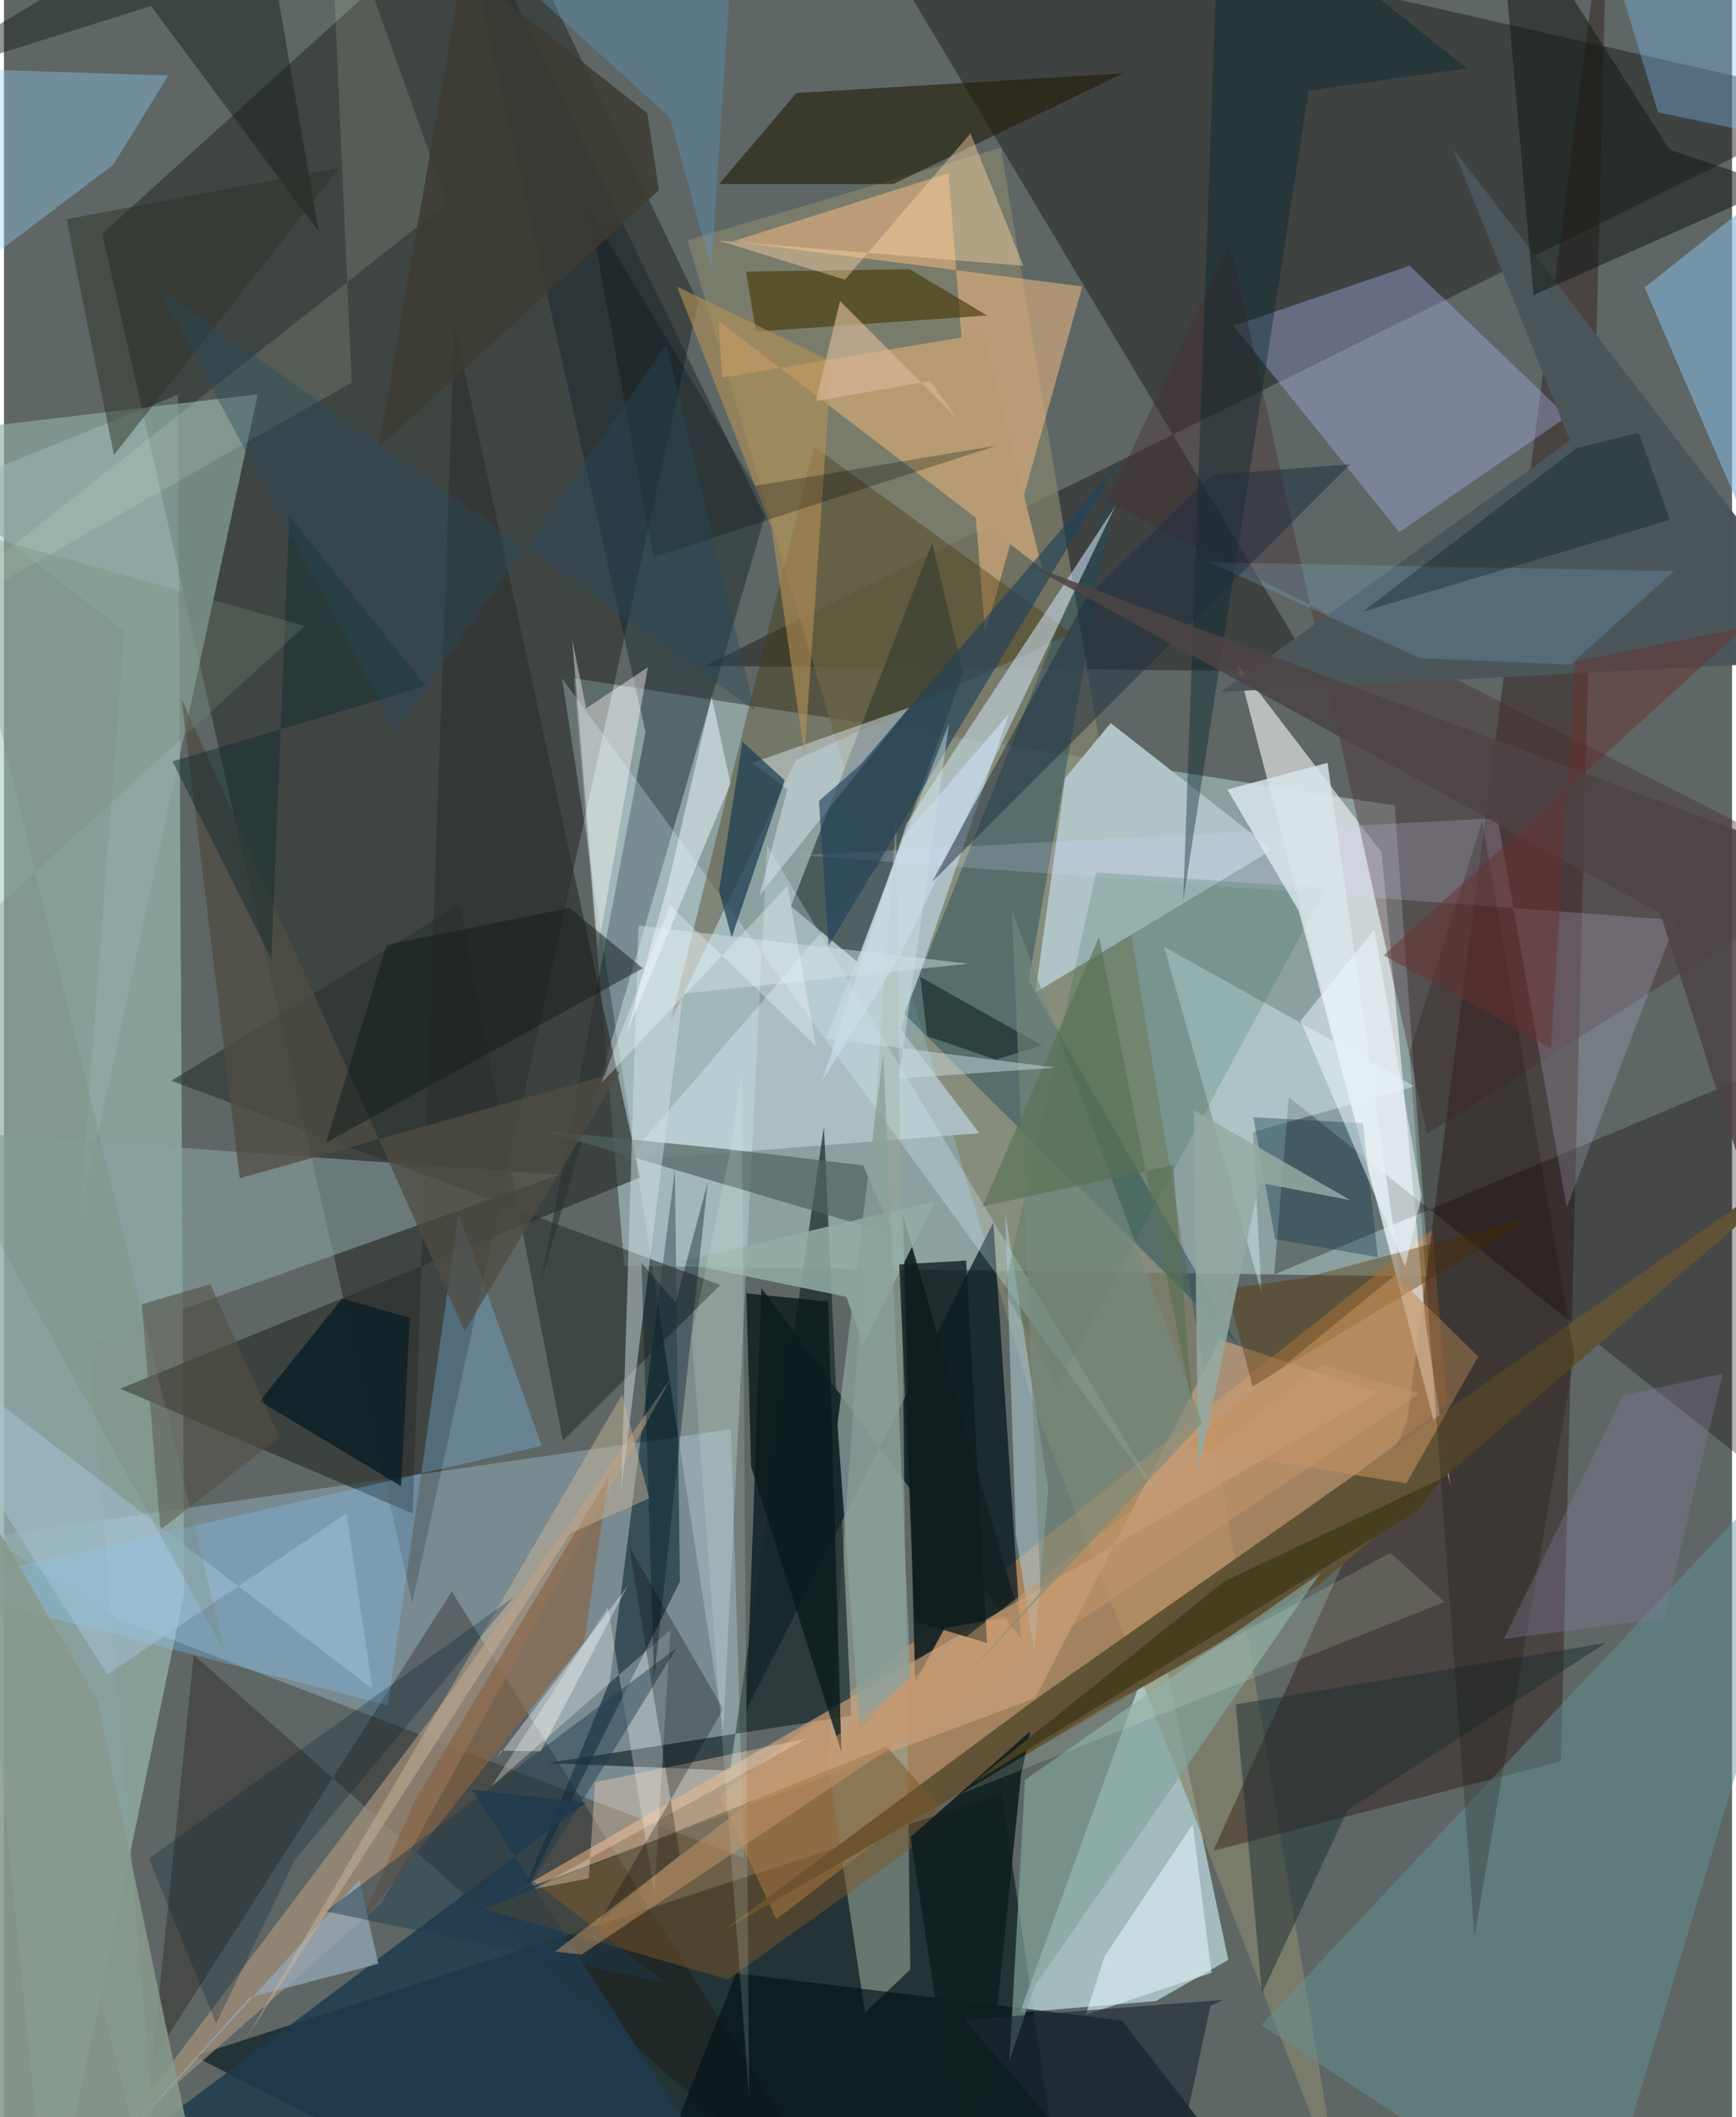 <svg xmlns="http://www.w3.org/2000/svg" width="228" height="278" viewBox="0 0 836 1024"><path fill="#5e6765" d="M0 0h836v1024H0z"/><path fill="#c3e4e8" fill-opacity=".455" d="M689.403 617.435l-389.297-5.233-24.416-284.148 397.1 61.54z"/><path fill="#aacac3" fill-opacity=".561" d="M-62 250.086L21.636 1086l65.547-315.309-3.034-579.775z"/><path fill-opacity=".333" d="M335.786 146.133L197.56 775.205 47.57 113.057 237.215-58.891z"/><path fill="#0f2024" fill-opacity=".722" d="M514.613 1086l-293.428-25.994L91.98 994.484 482.856 867.65z"/><path fill="#aec9ca" fill-opacity=".855" d="M558.682 788.948L491.53 973.356l65.657-5.493 35.114-19.924z"/><path fill="#1c1c1c" fill-opacity=".478" d="M891.59 49.083l-552.545 273 294.91 2.66L402.806-62z"/><path fill="#86856d" fill-opacity=".698" d="M330.727 116.202l166.168 559.606 148.82 381.516L482.289 71.441z"/><path fill="#d7985b" fill-opacity=".557" d="M346.082 868.68l27.567 59.567L698.156 679.11l-7.189-84.226z"/><path fill="#c1e3ff" fill-opacity=".282" d="M358.03 898.788L54.46 782.848l-62.24-39.573 359.463-52.036z"/><path fill="#001318" fill-opacity=".706" d="M366.428 622.941l-7.25 204.014L478.63 591.328l13.401 201.351z"/><path fill="#240600" fill-opacity=".361" d="M585.011 895.139l168.188-43.2L776.011-62l-97.209 749.63z"/><path fill="#f9f9fb" fill-opacity=".592" d="M699.93 719.074l-103.252-397.88 69.717 91.032 21.62 229.762z"/><path fill="#acbec2" fill-opacity=".992" d="M486.225 345.137l-52.457 152.65 38.087 50.317-171.1 13.22z"/><path fill="#3d4c4d" fill-opacity=".816" d="M464.087 325.447l-15.048-62.757-68.315 175.653 32.19 26.908z"/><path fill="#a9b0eb" fill-opacity=".38" d="M674.988 257.38l-80.15-99.793 85.183-29.053 76.211 72.95z"/><path fill="#160c04" fill-opacity=".302" d="M91.816 800.468L71.771 996.586l144.855-226.807L414.45 1086z"/><path fill="#b0c3c7" d="M535.403 349.712l78.166 61.236-114.558 69.076 14.332-103.632z"/><path fill="#efb983" fill-opacity=".549" d="M456.954 83.78l17.684 222.834 47.04-168.058-169.025-21.836z"/><path fill="#17242c" fill-opacity=".459" d="M216.881-62L368.11 249.788l-108.303 370.02 50.538-265.727z"/><path fill="#2d322f" fill-opacity=".69" d="M217.963 157.137l89.827 412.341L56.24 671.66l141.467 60.346z"/><path fill="#224c5a" fill-opacity=".471" d="M538.305 232.416l-102.86 257.91 161.79 160.52-101.516-176.6z"/><path fill="#92aca6" fill-opacity=".643" d="M-62 212.594l184.82-21.923-86.204 398.561 21.612-284.045z"/><path fill="#0c0200" fill-opacity=".302" d="M898 751.025L621.56 530.623l-7.077 85.828L898 497.804z"/><path fill="#8aa2a3" fill-opacity=".573" d="M77.272 1086L-62 544.62l330.531 23.571L40.92 649.464z"/><path fill="#98a598" fill-opacity=".58" d="M398.469 853.099l18.075 120.322 21.894-20.844-6.815-555.793z"/><path fill="#001017" fill-opacity=".627" d="M540.88 977.278l-186.73-22.86L302.225 1086l303.138-25.636z"/><path fill="#001c26" fill-opacity=".537" d="M293.046 813.294l31.528-247.574 2.421 199.198-80.927 162.724z"/><path fill="#dff7fe" fill-opacity=".259" d="M347.98 836.836L270 328.086l289.4 396.785-190.22-315.917z"/><path fill="#152224" fill-opacity=".933" d="M434.972 588.09l5.837 225.463 14.288-26.107 36.019-6.168z"/><path fill="#48350d" fill-opacity=".38" d="M391.864 216.002l124.563 90.291-133.175 61.231-60.736 126.315z"/><path fill="#a38f7c" fill-opacity=".722" d="M182.583 920.582l140.283-254.244-104.948 149.62-163.903 217.837z"/><path fill="#18272c" fill-opacity=".694" d="M351.245 856.368l45.426-311.56 13.197 285.037-146.946 22.89z"/><path fill="#221a04" fill-opacity=".58" d="M541.546 35.436l-158.164 9.561-37.425 44.01 84.339-.002z"/><path fill="#492d31" fill-opacity=".412" d="M688.476 548.291l-95.421-431.197-59.238 125.66 353.55 179.775z"/><path fill="#605236" fill-opacity=".988" d="M635.933 766.658L347.49 934.116l153.247-113.42 397.15-279.063z"/><path fill="#639394" fill-opacity=".459" d="M729.853 849.61L608.229 979.426 769.187 1086l123.062-409.057z"/><path fill="#cee0f0" fill-opacity=".569" d="M436.645 398.323l-40.793 124.364 36.379-57.962 105.298-219.727z"/><path fill="#82c9ff" fill-opacity=".294" d="M260.15 699.27l-40.13-112.301-34.314 237.835-221.428-57.526z"/><path fill="#83b2d6" fill-opacity=".596" d="M793.74 139.06L898 380.988v100.307-425.1z"/><path fill="#b79b73" d="M474.011 161.382l28.237 113.643-156.47-119.735 1.638 27.322z"/><path fill="#2b312f" fill-opacity=".596" d="M220.386 437.46l49.993 259.381 76.163-75.38-265.557-98.734z"/><path fill="#cba27d" fill-opacity=".675" d="M588.222 647.895l-89.285 173.4-254.26 95.086 420.332-242.754z"/><path fill="#def8ff" fill-opacity=".404" d="M561.25 457.94l121.27 67.513-78.236 22.011 4.048 77.818z"/><path fill="#1f3b4e" fill-opacity=".839" d="M56.266 1041.216l311.2 44.784L226.41 865.558l55.063 6.357z"/><path fill="#4a565a" fill-opacity=".988" d="M588.636 334.648l302.482-15.795L701.12 72.093l56.441 140.989z"/><path fill="#516261" fill-opacity=".698" d="M430.136 596.998l-169.425-50.193 91.214 9.222 63.805 7.654z"/><path fill="#161a17" fill-opacity=".541" d="M858.063 90.113l-52.298-17.77-83.547-130.836 17.75 201.231z"/><path fill="#84a59d" fill-opacity=".663" d="M498.585 960.747l-12.135 35.81 7.501-135.734 142.906-99.965z"/><path fill="#92d0f5" fill-opacity=".376" d="M79.481 36.533l-104.453-3.328L-62 166.48 52.787 79.765z"/><path fill="#dde7ee" fill-opacity=".475" d="M365.404 433.2l13.573-51.411-16.885-12.831 75.991-26.77z"/><path fill="#d5e1e5" fill-opacity=".471" d="M298.563 720.948l8.402-273.3 159.703 18.472-138.076 14.422z"/><path fill="#4a3c0f" fill-opacity=".663" d="M363.763 160.386l-4.738-29.021 79.12-1.155 37.45 22.37z"/><path fill="#adcad5" fill-opacity=".553" d="M484.346 586.032l20.853 134.187L498.424 799l-8.908-56.685z"/><path fill="#dad5ff" fill-opacity=".192" d="M722.521 395.69l33.506 188.368 53.01-139.014-423.411-31.388z"/><path fill="#03232a" fill-opacity=".388" d="M588.308-62L707.78 33.072 631.167 43.9 570.48 435.868z"/><path fill="#1d613d" fill-opacity=".184" d="M528.405 421.935l111.187 7.66-130.008 240.73-25.769-46.163z"/><path fill="#dae5ea" fill-opacity=".831" d="M591.84 381.842l48.487-12.897 36.973 261.16-50.978-189.651z"/><path fill="#f5fbf9" fill-opacity=".298" d="M314.642 915.986l-22.42-138.735-56.158 86.531 86.403-75.495z"/><path fill="#795529" fill-opacity=".494" d="M350.21 957.414l-117.916-34.07 194.736-78.61 31.075 35.437z"/><path fill="#583401" fill-opacity=".4" d="M740.103 588.316l-111.773 29.95-36.686 5.095 12.44 47.237z"/><path fill="#f9f5f5" fill-opacity=".439" d="M274.872 309.144l6.755 33.443 29.886-19.858-24.195 136.267z"/><path fill="#1e2e31" fill-opacity=".49" d="M774.893 794.671L595.91 824.335l12.674 139.75 41.503-88.72z"/><path fill="#95ada7" fill-opacity=".835" d="M407.55 627.248l8.051 22.918 34.797-69.134-124.312 29.403z"/><path fill="#fcd6a5" fill-opacity=".42" d="M467.556 64.538l25.621 64.054-147.636-12.29 61.268 18.985z"/><path fill="#88998d" fill-opacity=".867" d="M-60.134 994.128l15.297-326.15 90.052 154.274L100.657 1086z"/><path fill="#0f1d1d" fill-opacity=".894" d="M491.993 858.894l4.492-21.545-57.912 51.206L468.85 1086z"/><path fill="#191f18" fill-opacity=".471" d="M-52.9 41.84L122.121-62l30.167 173.95L71.144 2.908z"/><path fill="#85c2fb" fill-opacity=".337" d="M898 74.838l-7.426-57.012L769.16-47.88l31.055 102.231z"/><path fill="#1a3b54" fill-opacity=".71" d="M377.667 377.406l-25.608 75.943-6.14-22.509 11.353-72.107z"/><path fill="#e4f3fc" fill-opacity=".576" d="M584.197 954.195l-9.112-71.88-42.56 63.767-9.22 28.413z"/><path fill="#f1f8ff" fill-opacity=".494" d="M321.626 426.136l-20.42 73.581 50.273-120.793-9.165-42.155z"/><path fill="#88c9f2" fill-opacity=".192" d="M757.83 321.489l50.058-45.238-224.572-4.31 101.82 46.4z"/><path fill="#b59157" fill-opacity=".6" d="M387.27 365.22l-15.954-109.925-45.698-116.681 74.745 36.26z"/><path fill="#876343" fill-opacity=".659" d="M172.52 930.182l26.619-60.104 93.445-155.951-11.825 79.722z"/><path fill="#224259" fill-opacity=".639" d="M398.913 457.448L539.378 223.45 414.493 369.693l-20.232 17.75z"/><path fill="#f5ffe1" fill-opacity=".129" d="M-62 316.137l230.244-131.106L157.178-62l57.318 160.256z"/><path fill="#4f4d44" fill-opacity=".773" d="M85.872 337.869l136.994 305.97 75.267-125.692-184.047 51.729z"/><path fill="#0b191b" fill-opacity=".8" d="M361.452 709.388l-2.285-83.852 39.587 4.07 6.381 217.782z"/><path fill="#95a8b8" fill-opacity=".733" d="M171.883 909.34l9.255 40.483-62.487 16.39-76.459 85.496z"/><path fill="#0a1f27" fill-opacity=".812" d="M196.377 637.381l-32.772-9.253-39.878 49.542 68.368 41.13z"/><path fill="#06324b" fill-opacity=".361" d="M657.434 543.264l-53.011-2.92 10.495 59.015 49.725 8.704z"/><path fill="#c1925f" fill-opacity=".573" d="M678.435 717.478l-107.4-17.622 102.001-83.15 40.181 39.371z"/><path fill="#1e3a4d" fill-opacity=".467" d="M319.98 958.95l-64.022-49.202 69.426-112.638L155.76 924.438z"/><path fill="#1f2d3f" fill-opacity=".498" d="M651.304 224.513L449.003 426.536l74.995-137.91 60.485-58.928z"/><path fill="#120803" fill-opacity=".208" d="M679.878 509.28l35.255-112.061 44.586 258.82-48.334 280.573z"/><path fill="#544f44" fill-opacity=".588" d="M75.702 739.88l57.54-44.693-33.37-74.02-33.175 9.605z"/><path fill="#131b1b" fill-opacity=".49" d="M155.729 552.723l153.323-84.395-35.515-29.2-88.416 17.852z"/><path fill="#95aaa3" fill-opacity=".835" d="M575.603 536.932l2.158 175.586 29.476-140.494 44.166 8.483z"/><path fill="#8ba19b" fill-opacity=".773" d="M413.987 836.693l-10.745-147.67 22.123-179.926 13.112 301.52z"/><path fill="#0d1c1f" fill-opacity=".769" d="M440.73 784.26l34.833 10.38-10.068-184.949-32.385 1.858z"/><path fill="#2d3026" fill-opacity=".478" d="M53.232 220.08l-18.096-89.155-4.769-24.915 131.941-24.87z"/><path fill="#00131d" fill-opacity=".318" d="M657.482 295.815l148.491-44.43-15.146-42.075-30.102 7.423z"/><path fill="#001a24" fill-opacity=".392" d="M324.928 629.96l15.57-58.259-26 240.282-6.084-201.134z"/><path fill="#fbd7bd" fill-opacity=".373" d="M282.9 908.517l-26.389 5.071 131.634-72.621-102.168 21.007z"/><path fill="#a6c4d8" fill-opacity=".498" d="M178.278 816.845l-12.582-84.825-115.718 77.87L-62 633.039z"/><path fill="#000405" fill-opacity=".275" d="M326.877 897.245l-38.754 32.274 59.826-102.822-45.376-78.386z"/><path fill="#4d4346" fill-opacity=".863" d="M801.214 441.74L494.631 272.782 898 423.954v320.758z"/><path fill="#847ca0" fill-opacity=".333" d="M783.207 674.964L725.6 792.68l77.309-9.788 28.594-118.543z"/><path fill="#dffceb" fill-opacity=".161" d="M351.035 558.345l-18.309 87.895 27.752 367.882-3.636-495.772z"/><path fill="#0a1d1a" fill-opacity=".541" d="M446.555 501.131l33.3 11.362 22.403-6.845-58.91-33.08z"/><path fill="#eff9ff" fill-opacity=".51" d="M627.22 493.76l50.69 118.744 7.885-33.926-22.81-128.875z"/><path fill="#00090a" fill-opacity=".267" d="M314.192 269.425l166.066-53.921-116.95 19.527-80.356-134.019z"/><path fill="#3d3a32" fill-opacity=".843" d="M181.192 216.574l135.69-124.577-5.637-37.23-89.285-70.681z"/><path fill="#13292d" fill-opacity=".471" d="M204.225 331.857L81.511 368.232l47.83 95.56 8.729-214.09z"/><path fill="#c7996c" fill-opacity=".486" d="M279.378 945.38l405.394-271.357-47.157-14.083-371.002 283.954z"/><path fill="#d2ba9d" fill-opacity=".431" d="M116.964 986.236l182.071-311.718 13.128 50.177-38.09 16.806z"/><path fill="#5b9cca" fill-opacity=".333" d="M354.856-62l-12.639 192.085-19.936-73.122-78.766-71.654z"/><path fill="#768b7f" fill-opacity=".608" d="M579.695 688.245l-92.1-248.21 13.909 330.106-33.484 37.476z"/><path fill="#463f20" fill-opacity=".992" d="M695.589 715.007l-11.303 15.375-215.774 132.219 121.915-97.81z"/><path fill="#692f2d" fill-opacity=".471" d="M667.46 462.032l174.611-158.576-81.807 16.462-11.88 187.03z"/><path fill="#061f33" fill-opacity=".271" d="M70.137 898.851l32.509 79.979 37.95-79.013L246.493 772.58z"/><path fill="#1d2836" fill-opacity=".624" d="M583.623 970.204l6.354-2.976-125.344 9.727L559.01 1086z"/><path fill="#577052" fill-opacity=".608" d="M473.445 583.492l56.336-130.251 44.964 225.558-9.058-115.27z"/><path fill="#f5fbff" fill-opacity=".318" d="M379.044 428.51l-90.026 95.292 33.132-85.932 70.67 68.038z"/><path fill="#768879" fill-opacity=".294" d="M145.601 302.78L-62 492.124l169.195 307.777-132.806-545.41z"/><path fill="#fdfdfe" fill-opacity=".369" d="M238.317 850.633l63.403-83.636-42.027 80.045-19.26-.283z"/><path fill="#e8ffe0" fill-opacity=".149" d="M670.744 751.06l26.13 23.775-234.627 93.097 71.562-43.094z"/><path fill="#cde0e3" fill-opacity=".471" d="M508.614 516.375l-75.717 5.303 24.374-172.002-59.445 152.645z"/><path fill="#d4b697" fill-opacity=".682" d="M460.874 202.043l-56.4-56.418-11.687 48.331 55.248-9.643z"/><path fill="#28485c" fill-opacity=".388" d="M74.145 138.57l115.698 215.093L320.54 166.707l42.768 176.964z"/></svg>